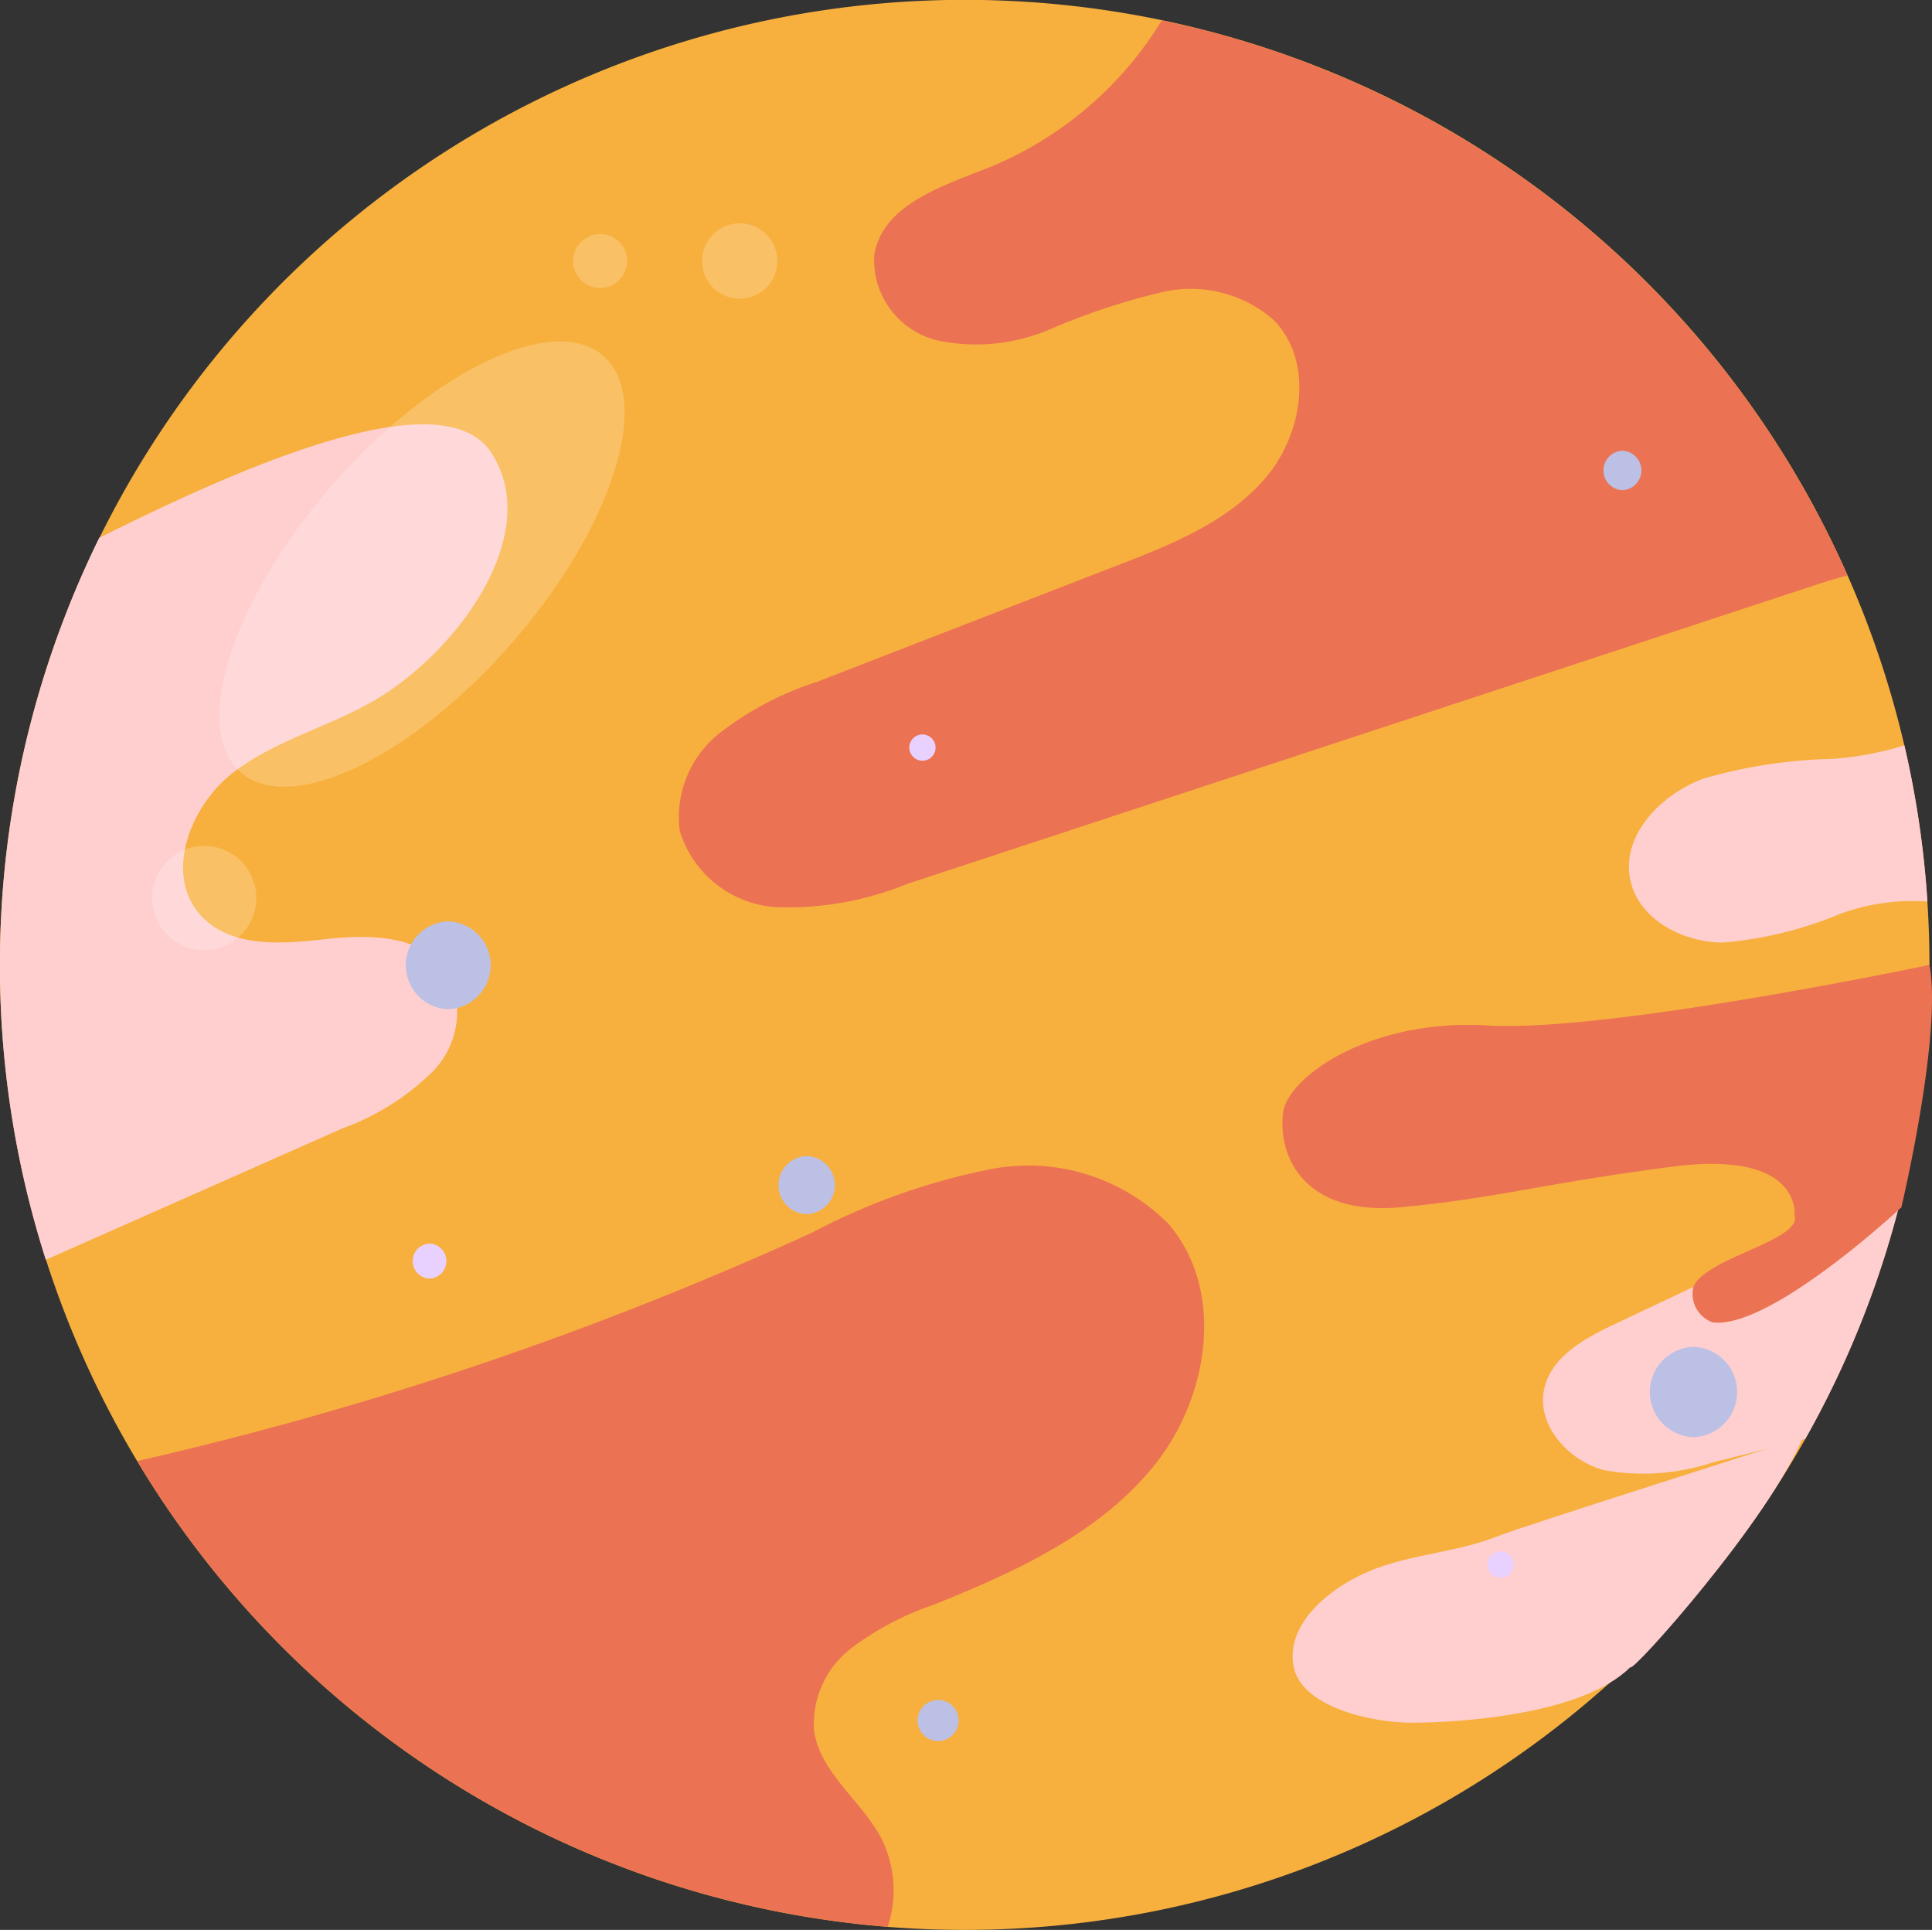 <svg xmlns="http://www.w3.org/2000/svg" width="74.147" height="74.054" viewBox="0 0 74.147 74.054">
  <rect x="0" y="0" width="74.147" height="74.054" fill="#333333" stroke="none"/>
  <g id="Group_5904" data-name="Group 5904" transform="translate(-740.792 -34.26)">
    <g id="Group_155" data-name="Group 155">
      <path id="Path_567" data-name="Path 567" d="M814.842,71.285a37.008,37.008,0,0,1-37.025,37.029q-1.491,0-2.955-.116A37.031,37.031,0,1,1,811.7,56.344a36.774,36.774,0,0,1,3.061,12.51Q814.841,70.058,814.842,71.285Z" fill="#f7b03e"/>
      <path id="Path_568" data-name="Path 568" d="M785.082,90.5c-2.115,2.621-5.322,4.075-8.447,5.334a11.38,11.38,0,0,0-3.172,1.671,3.673,3.673,0,0,0-1.43,3.141c.218,1.664,1.872,2.728,2.621,4.229a4.471,4.471,0,0,1,.208,3.319,37.016,37.016,0,0,1-28.806-17.87,133.926,133.926,0,0,0,25.89-8.76,25.167,25.167,0,0,1,6.924-2.452,7.584,7.584,0,0,1,6.756,2.1C787.834,83.762,787.2,87.883,785.082,90.5Z" fill="#eb7353"/>
      <path id="Path_569" data-name="Path 569" d="M810.594,56.666Q793.1,62.425,775.6,68.181a12.128,12.128,0,0,1-4.976.891,4.142,4.142,0,0,1-3.746-2.936A4.105,4.105,0,0,1,768.4,62.4a12.085,12.085,0,0,1,3.719-1.966q5.784-2.244,11.572-4.485c2.07-.8,4.231-1.665,5.673-3.354s1.864-4.475.306-6.058a4.832,4.832,0,0,0-4.248-1.073,25.9,25.9,0,0,0-4.32,1.427,7.17,7.17,0,0,1-4.356.425,3.17,3.17,0,0,1-2.4-3.284c.327-1.946,2.669-2.651,4.5-3.386a13.954,13.954,0,0,0,6.525-5.588l.011-.019A37.083,37.083,0,0,1,811.7,56.344C811.321,56.44,810.949,56.551,810.594,56.666Z" fill="#eb7353"/>
      <path id="Path_570" data-name="Path 570" d="M810.729,81.3a34.6,34.6,0,0,0,3.163-1.643,36.716,36.716,0,0,1-3.817,9.82c-1.172.309-2.35.6-3.525.89a8.45,8.45,0,0,1-4.223.3c-1.375-.379-2.589-1.753-2.263-3.142.287-1.223,1.55-1.912,2.686-2.449Z" fill="#ffcfcf"/>
      <path id="Path_571" data-name="Path 571" d="M814.763,68.854a8.1,8.1,0,0,0-3.328.465,14.959,14.959,0,0,1-4.509,1.108c-1.555,0-3.254-.891-3.568-2.414-.351-1.706,1.18-3.274,2.814-3.878a19.345,19.345,0,0,1,4.978-.756,12.322,12.322,0,0,0,2.729-.519A36.828,36.828,0,0,1,814.763,68.854Z" fill="#ffcfcf"/>
      <path id="Path_572" data-name="Path 572" d="M803.364,98.23c-1.891,1.891-6.857,2.139-8.413,2.134s-4.193-.611-4.507-2.134c-.351-1.705,1.518-3.177,3.151-3.781,1.58-.584,3.151-.63,4.727-1.261.855-.342,10.786-3.49,11.66-3.781C808.721,92.558,803.364,98.545,803.364,98.23Z" fill="#ffcfcf"/>
      <path id="Path_573" data-name="Path 573" d="M753.938,77.557Q748.244,80.08,742.55,82.6A37.176,37.176,0,0,1,744.6,54.9c5.4-2.7,13.187-6.165,15.059-3.252,1.959,3.051-1.18,7.426-4.258,9.342-1.8,1.121-3.964,1.615-5.648,2.906s-2.681,3.951-1.241,5.507c1.154,1.246,3.127,1.08,4.812.89s3.726-.146,4.648,1.279a3.284,3.284,0,0,1-.568,3.8A9.572,9.572,0,0,1,753.938,77.557Z" fill="#ffcfcf"/>
      <g id="Group_147" data-name="Group 147">
        <path id="Path_574" data-name="Path 574" d="M757.994,72.985a1.686,1.686,0,0,0,0-3.37,1.686,1.686,0,0,0,0,3.37Z" fill="#bcc0e5"/>
      </g>
      <g id="Group_148" data-name="Group 148">
        <path id="Path_575" data-name="Path 575" d="M803.058,53.068a.756.756,0,0,0,0-1.511.756.756,0,0,0,0,1.511Z" fill="#bcc0e5"/>
      </g>
      <g id="Group_149" data-name="Group 149">
        <path id="Path_576" data-name="Path 576" d="M771.75,80.849a1.115,1.115,0,0,0,0-2.229,1.115,1.115,0,0,0,0,2.229Z" fill="#bcc0e5"/>
      </g>
      <g id="Group_150" data-name="Group 150">
        <path id="Path_577" data-name="Path 577" d="M757.277,83.322a.672.672,0,0,0,0-1.343.672.672,0,0,0,0,1.343Z" fill="#e9d1ff"/>
      </g>
      <g id="Group_151" data-name="Group 151">
        <path id="Path_578" data-name="Path 578" d="M776.194,63.45a.5.5,0,0,0,0-1.007.5.5,0,0,0,0,1.007Z" fill="#e9d1ff"/>
      </g>
      <g id="Group_152" data-name="Group 152">
        <path id="Path_579" data-name="Path 579" d="M798.384,94.8a.5.5,0,0,0,0-1.007.5.5,0,0,0,0,1.007Z" fill="#e9d1ff"/>
      </g>
      <g id="Group_153" data-name="Group 153">
        <path id="Path_580" data-name="Path 580" d="M805.786,89.407a1.734,1.734,0,0,0,0-3.466,1.734,1.734,0,0,0,0,3.466Z" fill="#bcc0e5"/>
      </g>
      <g id="Group_154" data-name="Group 154">
        <path id="Path_581" data-name="Path 581" d="M776.795,101.067a.788.788,0,0,0,0-1.576.788.788,0,0,0,0,1.576Z" fill="#bcc0e5"/>
      </g>
    </g>
    <path id="Path_582" data-name="Path 582" d="M814.842,71.285s-12.327,2.6-16.944,2.325-7.694,2.027-7.86,3.33c-.224,1.753.86,3.976,4.5,3.644s5.427-.906,10.434-1.556,4.691,1.871,4.691,1.871c.316.945-3.442,1.634-3.88,2.738A1.159,1.159,0,0,0,806.515,85c2.208.295,7.248-4.411,7.248-4.411S815.339,73.966,814.842,71.285Z" fill="#eb7353"/>
    <g id="Group_156" data-name="Group 156" opacity="0.2">
      <path id="Path_583" data-name="Path 583" d="M763.946,47.914c1.913,1.666.348,6.594-3.495,11.007s-8.508,6.641-10.421,4.976-.347-6.593,3.5-11.007S762.034,46.249,763.946,47.914Z" fill="#fff"/>
      <path id="Path_584" data-name="Path 584" d="M749.082,66.77a2,2,0,1,1-2.4,1.493A2,2,0,0,1,749.082,66.77Z" fill="#fff"/>
      <path id="Path_585" data-name="Path 585" d="M764.057,43.267a1.036,1.036,0,1,1-1.243.775A1.036,1.036,0,0,1,764.057,43.267Z" fill="#fff"/>
      <path id="Path_586" data-name="Path 586" d="M769.507,42.867a1.446,1.446,0,1,1-1.735,1.082A1.446,1.446,0,0,1,769.507,42.867Z" fill="#fff"/>
    </g>
  </g>
</svg>
